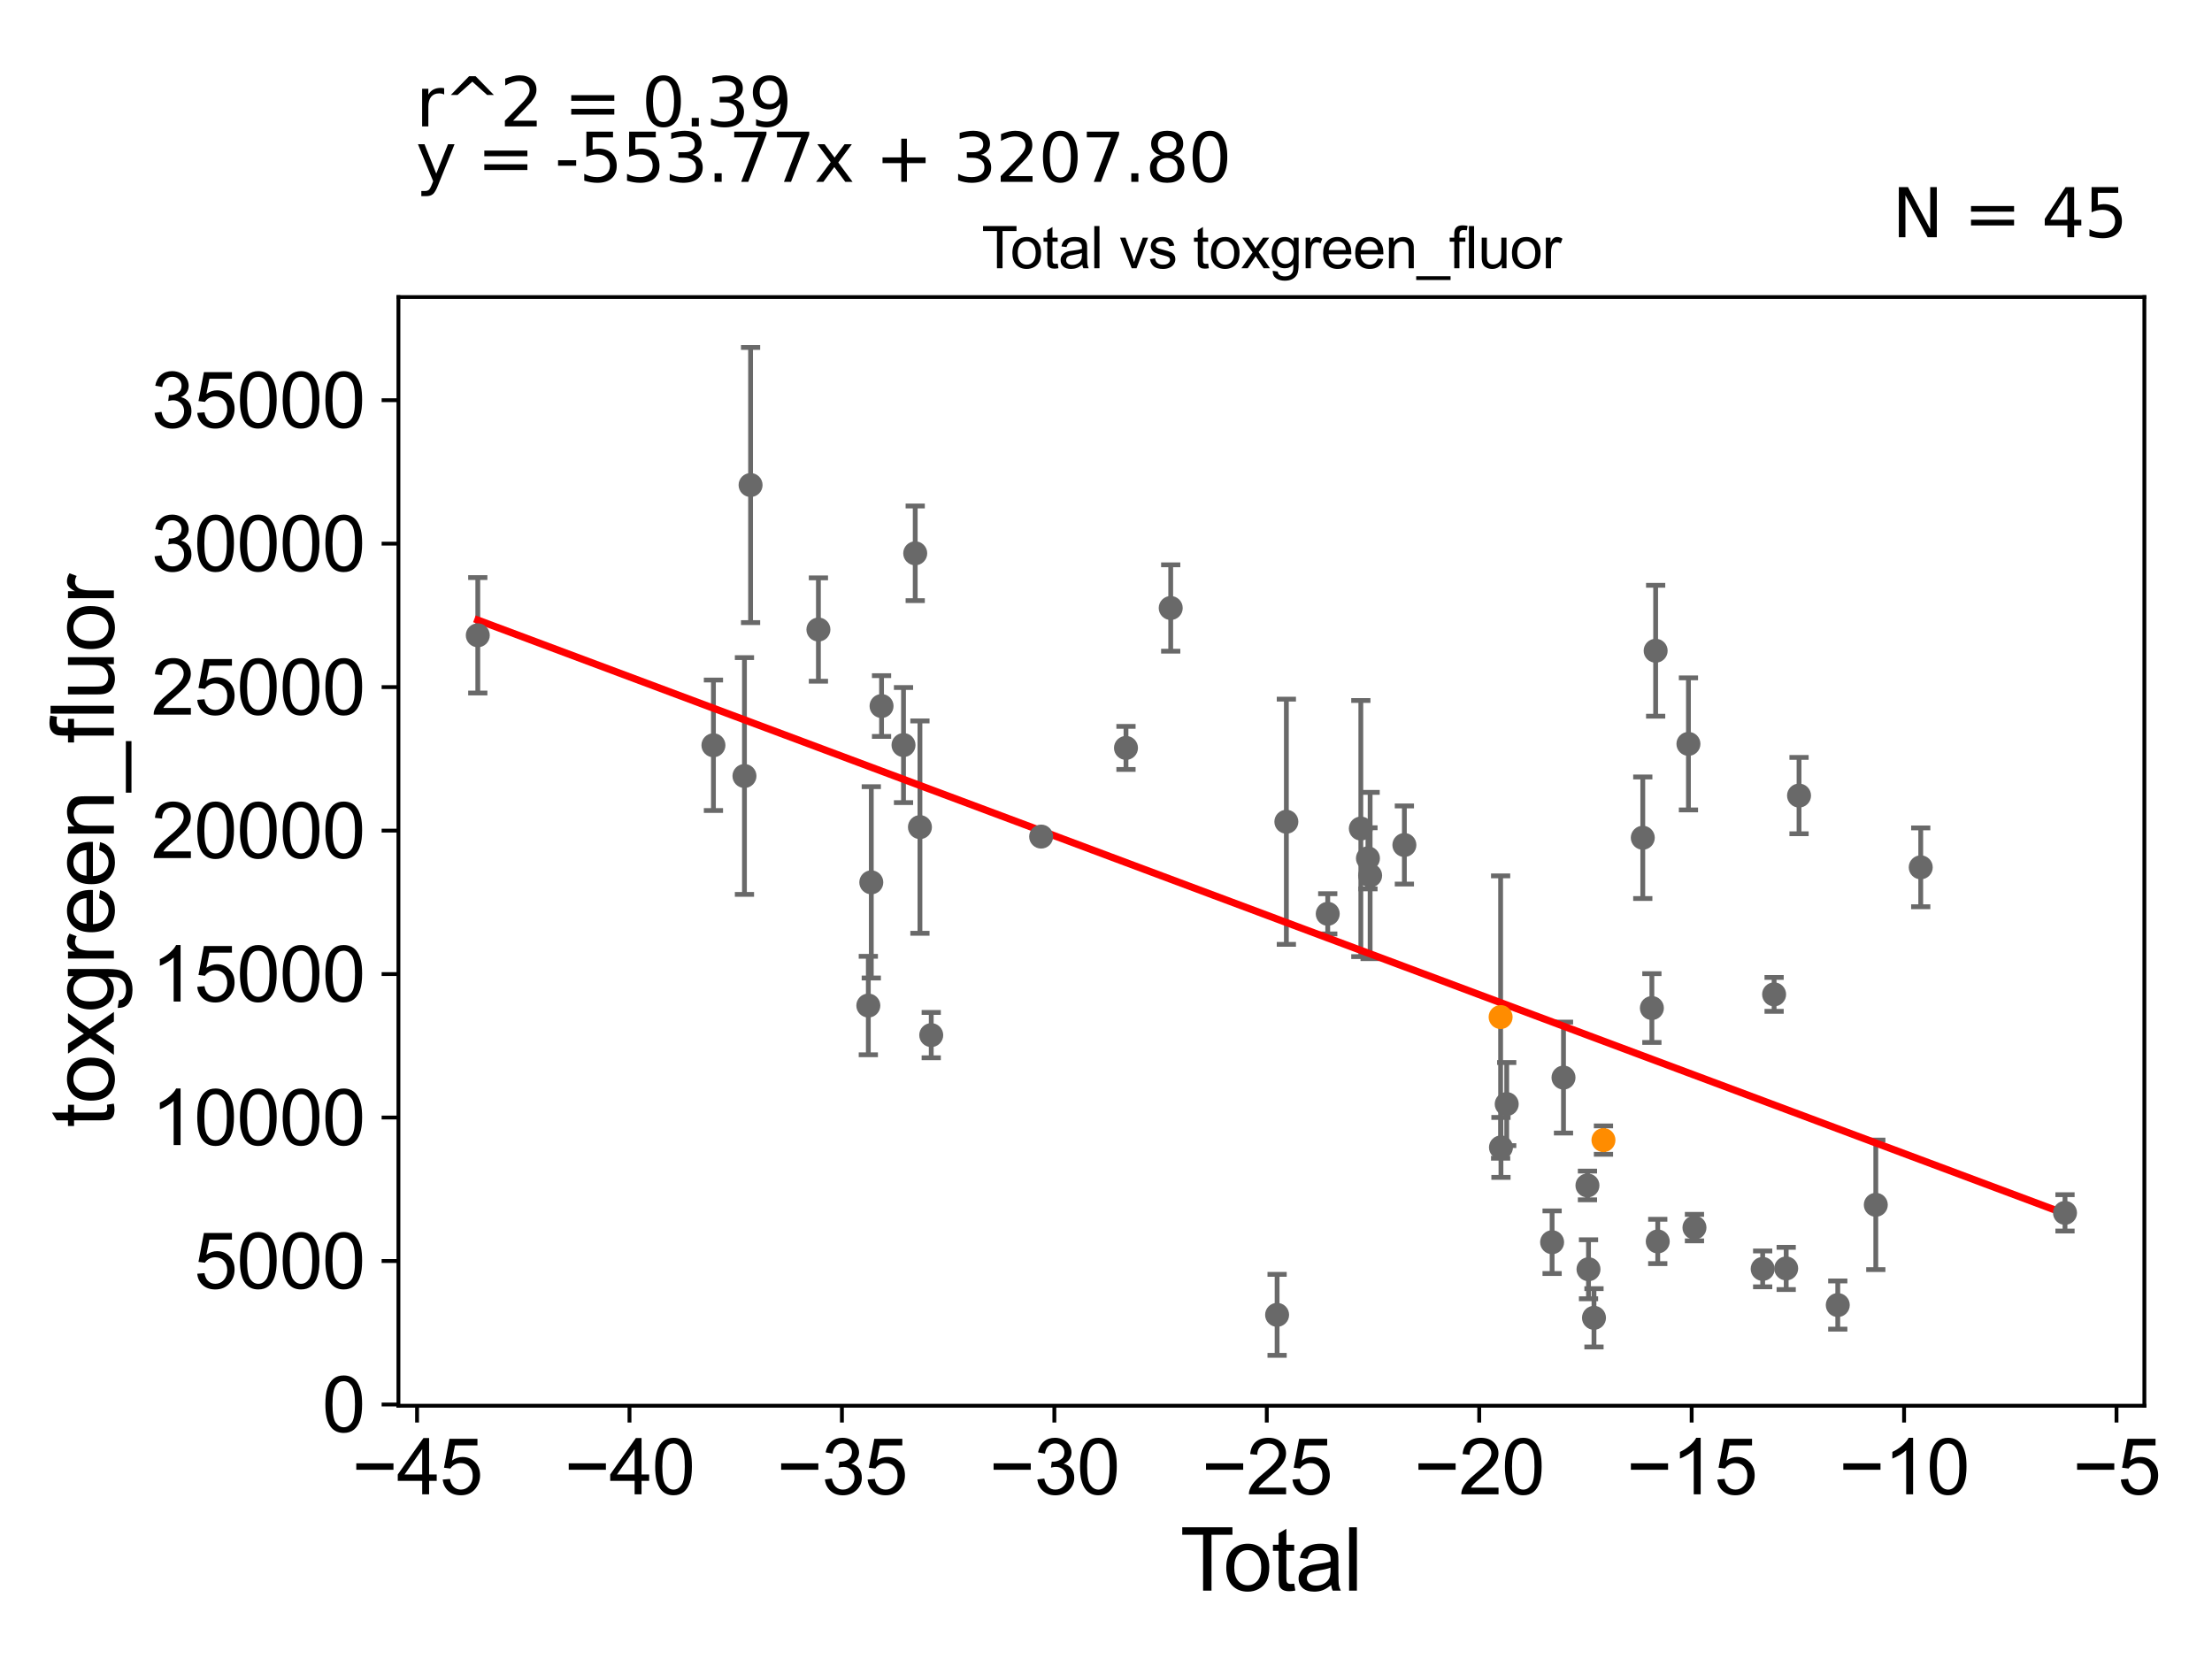 <?xml version="1.0" encoding="utf-8" standalone="no"?>
<!DOCTYPE svg PUBLIC "-//W3C//DTD SVG 1.1//EN"
  "http://www.w3.org/Graphics/SVG/1.1/DTD/svg11.dtd">
<svg xmlns:xlink="http://www.w3.org/1999/xlink" width="460.8pt" height="345.6pt" viewBox="0 0 460.8 345.6" xmlns="http://www.w3.org/2000/svg" version="1.1">
 <defs>
  <style type="text/css">*{stroke-linejoin: round; stroke-linecap: butt}</style>
 </defs>
 <g id="figure_1">
  <g id="patch_1">
   <path d="M 0 345.6 
L 460.8 345.6 
L 460.8 0 
L 0 0 
z
" style="fill: #ffffff"/>
  </g>
  <g id="axes_1">
   <g id="patch_2">
    <path d="M 83 292.84 
L 446.711 292.84 
L 446.711 61.886 
L 83 61.886 
z
" style="fill: #ffffff"/>
   </g>
   <g id="PathCollection_1">
    <defs>
     <path id="mec6eb9f06f" d="M 0 1.118 
C 0.297 1.118 0.581 1 0.791 0.791 
C 1 0.581 1.118 0.297 1.118 0 
C 1.118 -0.297 1 -0.581 0.791 -0.791 
C 0.581 -1 0.297 -1.118 0 -1.118 
C -0.297 -1.118 -0.581 -1 -0.791 -0.791 
C -1 -0.581 -1.118 -0.297 -1.118 0 
C -1.118 0.297 -1 0.581 -0.791 0.791 
C -0.581 1 -0.297 1.118 0 1.118 
z
" style="stroke: #696969"/>
    </defs>
    <g clip-path="url(#peffc331733)">
     <use xlink:href="#mec6eb9f06f" x="99.532" y="132.343" style="fill: #696969; stroke: #696969"/>
     <use xlink:href="#mec6eb9f06f" x="313.875" y="229.998" style="fill: #696969; stroke: #696969"/>
     <use xlink:href="#mec6eb9f06f" x="323.332" y="258.775" style="fill: #696969; stroke: #696969"/>
     <use xlink:href="#mec6eb9f06f" x="325.705" y="224.477" style="fill: #696969; stroke: #696969"/>
     <use xlink:href="#mec6eb9f06f" x="330.695" y="246.951" style="fill: #696969; stroke: #696969"/>
     <use xlink:href="#mec6eb9f06f" x="330.915" y="264.409" style="fill: #696969; stroke: #696969"/>
     <use xlink:href="#mec6eb9f06f" x="332.056" y="274.524" style="fill: #696969; stroke: #696969"/>
     <use xlink:href="#mec6eb9f06f" x="342.222" y="174.518" style="fill: #696969; stroke: #696969"/>
     <use xlink:href="#mec6eb9f06f" x="344.116" y="209.996" style="fill: #696969; stroke: #696969"/>
     <use xlink:href="#mec6eb9f06f" x="312.678" y="239.025" style="fill: #696969; stroke: #696969"/>
     <use xlink:href="#mec6eb9f06f" x="344.902" y="135.563" style="fill: #696969; stroke: #696969"/>
     <use xlink:href="#mec6eb9f06f" x="351.733" y="154.966" style="fill: #696969; stroke: #696969"/>
     <use xlink:href="#mec6eb9f06f" x="352.988" y="255.734" style="fill: #696969; stroke: #696969"/>
     <use xlink:href="#mec6eb9f06f" x="367.197" y="264.337" style="fill: #696969; stroke: #696969"/>
     <use xlink:href="#mec6eb9f06f" x="369.58" y="207.147" style="fill: #696969; stroke: #696969"/>
     <use xlink:href="#mec6eb9f06f" x="372.097" y="264.238" style="fill: #696969; stroke: #696969"/>
     <use xlink:href="#mec6eb9f06f" x="374.772" y="165.734" style="fill: #696969; stroke: #696969"/>
     <use xlink:href="#mec6eb9f06f" x="382.842" y="271.866" style="fill: #696969; stroke: #696969"/>
     <use xlink:href="#mec6eb9f06f" x="390.763" y="250.986" style="fill: #696969; stroke: #696969"/>
     <use xlink:href="#mec6eb9f06f" x="345.34" y="258.617" style="fill: #696969; stroke: #696969"/>
     <use xlink:href="#mec6eb9f06f" x="400.124" y="180.679" style="fill: #696969; stroke: #696969"/>
     <use xlink:href="#mec6eb9f06f" x="430.179" y="252.661" style="fill: #696969; stroke: #696969"/>
     <use xlink:href="#mec6eb9f06f" x="285.422" y="182.383" style="fill: #696969; stroke: #696969"/>
     <use xlink:href="#mec6eb9f06f" x="148.621" y="155.253" style="fill: #696969; stroke: #696969"/>
     <use xlink:href="#mec6eb9f06f" x="155.084" y="161.654" style="fill: #696969; stroke: #696969"/>
     <use xlink:href="#mec6eb9f06f" x="156.359" y="101.041" style="fill: #696969; stroke: #696969"/>
     <use xlink:href="#mec6eb9f06f" x="170.491" y="131.146" style="fill: #696969; stroke: #696969"/>
     <use xlink:href="#mec6eb9f06f" x="180.888" y="209.474" style="fill: #696969; stroke: #696969"/>
     <use xlink:href="#mec6eb9f06f" x="181.506" y="183.808" style="fill: #696969; stroke: #696969"/>
     <use xlink:href="#mec6eb9f06f" x="183.643" y="147.079" style="fill: #696969; stroke: #696969"/>
     <use xlink:href="#mec6eb9f06f" x="188.217" y="155.209" style="fill: #696969; stroke: #696969"/>
     <use xlink:href="#mec6eb9f06f" x="190.657" y="115.264" style="fill: #696969; stroke: #696969"/>
     <use xlink:href="#mec6eb9f06f" x="292.558" y="176.029" style="fill: #696969; stroke: #696969"/>
     <use xlink:href="#mec6eb9f06f" x="191.64" y="172.304" style="fill: #696969; stroke: #696969"/>
     <use xlink:href="#mec6eb9f06f" x="216.891" y="174.276" style="fill: #696969; stroke: #696969"/>
     <use xlink:href="#mec6eb9f06f" x="234.563" y="155.807" style="fill: #696969; stroke: #696969"/>
     <use xlink:href="#mec6eb9f06f" x="243.882" y="126.658" style="fill: #696969; stroke: #696969"/>
     <use xlink:href="#mec6eb9f06f" x="266.044" y="273.907" style="fill: #696969; stroke: #696969"/>
     <use xlink:href="#mec6eb9f06f" x="267.974" y="171.185" style="fill: #696969; stroke: #696969"/>
     <use xlink:href="#mec6eb9f06f" x="276.592" y="190.364" style="fill: #696969; stroke: #696969"/>
     <use xlink:href="#mec6eb9f06f" x="283.486" y="172.601" style="fill: #696969; stroke: #696969"/>
     <use xlink:href="#mec6eb9f06f" x="284.968" y="178.807" style="fill: #696969; stroke: #696969"/>
     <use xlink:href="#mec6eb9f06f" x="193.993" y="215.633" style="fill: #696969; stroke: #696969"/>
    </g>
   </g>
   <g id="PathCollection_2">
    <defs>
     <path id="md32bf4c41a" d="M 0 1.118 
C 0.297 1.118 0.581 1 0.791 0.791 
C 1 0.581 1.118 0.297 1.118 0 
C 1.118 -0.297 1 -0.581 0.791 -0.791 
C 0.581 -1 0.297 -1.118 0 -1.118 
C -0.297 -1.118 -0.581 -1 -0.791 -0.791 
C -1 -0.581 -1.118 -0.297 -1.118 0 
C -1.118 0.297 -1 0.581 -0.791 0.791 
C -0.581 1 -0.297 1.118 0 1.118 
z
" style="stroke: #ff8c00"/>
    </defs>
    <g clip-path="url(#peffc331733)">
     <use xlink:href="#md32bf4c41a" x="334.03" y="237.503" style="fill: #ff8c00; stroke: #ff8c00"/>
     <use xlink:href="#md32bf4c41a" x="312.607" y="211.87" style="fill: #ff8c00; stroke: #ff8c00"/>
    </g>
   </g>
   <g id="matplotlib.axis_1">
    <g id="xtick_1">
     <g id="line2d_1">
      <defs>
       <path id="m850739095f" d="M 0 0 
L 0 3.5 
" style="stroke: #000000; stroke-width: 0.8"/>
      </defs>
      <g>
       <use xlink:href="#m850739095f" x="86.881" y="292.84" style="stroke: #000000; stroke-width: 0.8"/>
      </g>
     </g>
     <g id="text_1">
      <!-- −45 -->
      <g transform="translate(73.311 311.293)scale(0.16 -0.16)">
       <defs>
        <path id="ArialMT-2212" d="M 3381 1997 
L 356 1997 
L 356 2522 
L 3381 2522 
L 3381 1997 
z
" transform="scale(0.016)"/>
        <path id="ArialMT-34" d="M 2069 0 
L 2069 1097 
L 81 1097 
L 81 1613 
L 2172 4581 
L 2631 4581 
L 2631 1613 
L 3250 1613 
L 3250 1097 
L 2631 1097 
L 2631 0 
L 2069 0 
z
M 2069 1613 
L 2069 3678 
L 634 1613 
L 2069 1613 
z
" transform="scale(0.016)"/>
        <path id="ArialMT-35" d="M 266 1200 
L 856 1250 
Q 922 819 1161 601 
Q 1400 384 1738 384 
Q 2144 384 2425 690 
Q 2706 997 2706 1503 
Q 2706 1984 2436 2262 
Q 2166 2541 1728 2541 
Q 1456 2541 1237 2417 
Q 1019 2294 894 2097 
L 366 2166 
L 809 4519 
L 3088 4519 
L 3088 3981 
L 1259 3981 
L 1013 2750 
Q 1425 3038 1878 3038 
Q 2478 3038 2890 2622 
Q 3303 2206 3303 1553 
Q 3303 931 2941 478 
Q 2500 -78 1738 -78 
Q 1113 -78 717 272 
Q 322 622 266 1200 
z
" transform="scale(0.016)"/>
       </defs>
       <use xlink:href="#ArialMT-2212"/>
       <use xlink:href="#ArialMT-34" x="58.398"/>
       <use xlink:href="#ArialMT-35" x="114.014"/>
      </g>
     </g>
    </g>
    <g id="xtick_2">
     <g id="line2d_2">
      <g>
       <use xlink:href="#m850739095f" x="131.135" y="292.84" style="stroke: #000000; stroke-width: 0.8"/>
      </g>
     </g>
     <g id="text_2">
      <!-- −40 -->
      <g transform="translate(117.565 311.293)scale(0.16 -0.16)">
       <defs>
        <path id="ArialMT-30" d="M 266 2259 
Q 266 3072 433 3567 
Q 600 4063 929 4331 
Q 1259 4600 1759 4600 
Q 2128 4600 2406 4451 
Q 2684 4303 2865 4023 
Q 3047 3744 3150 3342 
Q 3253 2941 3253 2259 
Q 3253 1453 3087 958 
Q 2922 463 2592 192 
Q 2263 -78 1759 -78 
Q 1097 -78 719 397 
Q 266 969 266 2259 
z
M 844 2259 
Q 844 1131 1108 757 
Q 1372 384 1759 384 
Q 2147 384 2411 759 
Q 2675 1134 2675 2259 
Q 2675 3391 2411 3762 
Q 2147 4134 1753 4134 
Q 1366 4134 1134 3806 
Q 844 3388 844 2259 
z
" transform="scale(0.016)"/>
       </defs>
       <use xlink:href="#ArialMT-2212"/>
       <use xlink:href="#ArialMT-34" x="58.398"/>
       <use xlink:href="#ArialMT-30" x="114.014"/>
      </g>
     </g>
    </g>
    <g id="xtick_3">
     <g id="line2d_3">
      <g>
       <use xlink:href="#m850739095f" x="175.388" y="292.84" style="stroke: #000000; stroke-width: 0.8"/>
      </g>
     </g>
     <g id="text_3">
      <!-- −35 -->
      <g transform="translate(161.818 311.293)scale(0.16 -0.16)">
       <defs>
        <path id="ArialMT-33" d="M 269 1209 
L 831 1284 
Q 928 806 1161 595 
Q 1394 384 1728 384 
Q 2125 384 2398 659 
Q 2672 934 2672 1341 
Q 2672 1728 2419 1979 
Q 2166 2231 1775 2231 
Q 1616 2231 1378 2169 
L 1441 2663 
Q 1497 2656 1531 2656 
Q 1891 2656 2178 2843 
Q 2466 3031 2466 3422 
Q 2466 3731 2256 3934 
Q 2047 4138 1716 4138 
Q 1388 4138 1169 3931 
Q 950 3725 888 3313 
L 325 3413 
Q 428 3978 793 4289 
Q 1159 4600 1703 4600 
Q 2078 4600 2393 4439 
Q 2709 4278 2876 4000 
Q 3044 3722 3044 3409 
Q 3044 3113 2884 2869 
Q 2725 2625 2413 2481 
Q 2819 2388 3044 2092 
Q 3269 1797 3269 1353 
Q 3269 753 2831 336 
Q 2394 -81 1725 -81 
Q 1122 -81 723 278 
Q 325 638 269 1209 
z
" transform="scale(0.016)"/>
       </defs>
       <use xlink:href="#ArialMT-2212"/>
       <use xlink:href="#ArialMT-33" x="58.398"/>
       <use xlink:href="#ArialMT-35" x="114.014"/>
      </g>
     </g>
    </g>
    <g id="xtick_4">
     <g id="line2d_4">
      <g>
       <use xlink:href="#m850739095f" x="219.641" y="292.84" style="stroke: #000000; stroke-width: 0.8"/>
      </g>
     </g>
     <g id="text_4">
      <!-- −30 -->
      <g transform="translate(206.071 311.293)scale(0.16 -0.16)">
       <use xlink:href="#ArialMT-2212"/>
       <use xlink:href="#ArialMT-33" x="58.398"/>
       <use xlink:href="#ArialMT-30" x="114.014"/>
      </g>
     </g>
    </g>
    <g id="xtick_5">
     <g id="line2d_5">
      <g>
       <use xlink:href="#m850739095f" x="263.895" y="292.84" style="stroke: #000000; stroke-width: 0.8"/>
      </g>
     </g>
     <g id="text_5">
      <!-- −25 -->
      <g transform="translate(250.325 311.293)scale(0.16 -0.16)">
       <defs>
        <path id="ArialMT-32" d="M 3222 541 
L 3222 0 
L 194 0 
Q 188 203 259 391 
Q 375 700 629 1000 
Q 884 1300 1366 1694 
Q 2113 2306 2375 2664 
Q 2638 3022 2638 3341 
Q 2638 3675 2398 3904 
Q 2159 4134 1775 4134 
Q 1369 4134 1125 3890 
Q 881 3647 878 3216 
L 300 3275 
Q 359 3922 746 4261 
Q 1134 4600 1788 4600 
Q 2447 4600 2831 4234 
Q 3216 3869 3216 3328 
Q 3216 3053 3103 2787 
Q 2991 2522 2730 2228 
Q 2469 1934 1863 1422 
Q 1356 997 1212 845 
Q 1069 694 975 541 
L 3222 541 
z
" transform="scale(0.016)"/>
       </defs>
       <use xlink:href="#ArialMT-2212"/>
       <use xlink:href="#ArialMT-32" x="58.398"/>
       <use xlink:href="#ArialMT-35" x="114.014"/>
      </g>
     </g>
    </g>
    <g id="xtick_6">
     <g id="line2d_6">
      <g>
       <use xlink:href="#m850739095f" x="308.148" y="292.84" style="stroke: #000000; stroke-width: 0.8"/>
      </g>
     </g>
     <g id="text_6">
      <!-- −20 -->
      <g transform="translate(294.578 311.293)scale(0.16 -0.16)">
       <use xlink:href="#ArialMT-2212"/>
       <use xlink:href="#ArialMT-32" x="58.398"/>
       <use xlink:href="#ArialMT-30" x="114.014"/>
      </g>
     </g>
    </g>
    <g id="xtick_7">
     <g id="line2d_7">
      <g>
       <use xlink:href="#m850739095f" x="352.402" y="292.84" style="stroke: #000000; stroke-width: 0.8"/>
      </g>
     </g>
     <g id="text_7">
      <!-- −15 -->
      <g transform="translate(338.832 311.293)scale(0.16 -0.16)">
       <defs>
        <path id="ArialMT-31" d="M 2384 0 
L 1822 0 
L 1822 3584 
Q 1619 3391 1289 3197 
Q 959 3003 697 2906 
L 697 3450 
Q 1169 3672 1522 3987 
Q 1875 4303 2022 4600 
L 2384 4600 
L 2384 0 
z
" transform="scale(0.016)"/>
       </defs>
       <use xlink:href="#ArialMT-2212"/>
       <use xlink:href="#ArialMT-31" x="58.398"/>
       <use xlink:href="#ArialMT-35" x="114.014"/>
      </g>
     </g>
    </g>
    <g id="xtick_8">
     <g id="line2d_8">
      <g>
       <use xlink:href="#m850739095f" x="396.655" y="292.84" style="stroke: #000000; stroke-width: 0.8"/>
      </g>
     </g>
     <g id="text_8">
      <!-- −10 -->
      <g transform="translate(383.085 311.293)scale(0.16 -0.16)">
       <use xlink:href="#ArialMT-2212"/>
       <use xlink:href="#ArialMT-31" x="58.398"/>
       <use xlink:href="#ArialMT-30" x="114.014"/>
      </g>
     </g>
    </g>
    <g id="xtick_9">
     <g id="line2d_9">
      <g>
       <use xlink:href="#m850739095f" x="440.908" y="292.84" style="stroke: #000000; stroke-width: 0.8"/>
      </g>
     </g>
     <g id="text_9">
      <!-- −5 -->
      <g transform="translate(431.787 311.293)scale(0.16 -0.16)">
       <use xlink:href="#ArialMT-2212"/>
       <use xlink:href="#ArialMT-35" x="58.398"/>
      </g>
     </g>
    </g>
    <g id="text_10">
     <!-- Total -->
     <g transform="translate(245.85 331.357)scale(0.18 -0.18)">
      <defs>
       <path id="ArialMT-54" d="M 1659 0 
L 1659 4041 
L 150 4041 
L 150 4581 
L 3781 4581 
L 3781 4041 
L 2266 4041 
L 2266 0 
L 1659 0 
z
" transform="scale(0.016)"/>
       <path id="ArialMT-6f" d="M 213 1659 
Q 213 2581 725 3025 
Q 1153 3394 1769 3394 
Q 2453 3394 2887 2945 
Q 3322 2497 3322 1706 
Q 3322 1066 3130 698 
Q 2938 331 2570 128 
Q 2203 -75 1769 -75 
Q 1072 -75 642 372 
Q 213 819 213 1659 
z
M 791 1659 
Q 791 1022 1069 705 
Q 1347 388 1769 388 
Q 2188 388 2466 706 
Q 2744 1025 2744 1678 
Q 2744 2294 2464 2611 
Q 2184 2928 1769 2928 
Q 1347 2928 1069 2612 
Q 791 2297 791 1659 
z
" transform="scale(0.016)"/>
       <path id="ArialMT-74" d="M 1650 503 
L 1731 6 
Q 1494 -44 1306 -44 
Q 1000 -44 831 53 
Q 663 150 594 308 
Q 525 466 525 972 
L 525 2881 
L 113 2881 
L 113 3319 
L 525 3319 
L 525 4141 
L 1084 4478 
L 1084 3319 
L 1650 3319 
L 1650 2881 
L 1084 2881 
L 1084 941 
Q 1084 700 1114 631 
Q 1144 563 1211 522 
Q 1278 481 1403 481 
Q 1497 481 1650 503 
z
" transform="scale(0.016)"/>
       <path id="ArialMT-61" d="M 2588 409 
Q 2275 144 1986 34 
Q 1697 -75 1366 -75 
Q 819 -75 525 192 
Q 231 459 231 875 
Q 231 1119 342 1320 
Q 453 1522 633 1644 
Q 813 1766 1038 1828 
Q 1203 1872 1538 1913 
Q 2219 1994 2541 2106 
Q 2544 2222 2544 2253 
Q 2544 2597 2384 2738 
Q 2169 2928 1744 2928 
Q 1347 2928 1158 2789 
Q 969 2650 878 2297 
L 328 2372 
Q 403 2725 575 2942 
Q 747 3159 1072 3276 
Q 1397 3394 1825 3394 
Q 2250 3394 2515 3294 
Q 2781 3194 2906 3042 
Q 3031 2891 3081 2659 
Q 3109 2516 3109 2141 
L 3109 1391 
Q 3109 606 3145 398 
Q 3181 191 3288 0 
L 2700 0 
Q 2613 175 2588 409 
z
M 2541 1666 
Q 2234 1541 1622 1453 
Q 1275 1403 1131 1340 
Q 988 1278 909 1158 
Q 831 1038 831 891 
Q 831 666 1001 516 
Q 1172 366 1500 366 
Q 1825 366 2078 508 
Q 2331 650 2450 897 
Q 2541 1088 2541 1459 
L 2541 1666 
z
" transform="scale(0.016)"/>
       <path id="ArialMT-6c" d="M 409 0 
L 409 4581 
L 972 4581 
L 972 0 
L 409 0 
z
" transform="scale(0.016)"/>
      </defs>
      <use xlink:href="#ArialMT-54"/>
      <use xlink:href="#ArialMT-6f" x="49.959"/>
      <use xlink:href="#ArialMT-74" x="105.574"/>
      <use xlink:href="#ArialMT-61" x="133.357"/>
      <use xlink:href="#ArialMT-6c" x="188.973"/>
     </g>
    </g>
   </g>
   <g id="matplotlib.axis_2">
    <g id="ytick_1">
     <g id="line2d_10">
      <defs>
       <path id="me45491daf5" d="M 0 0 
L -3.5 0 
" style="stroke: #000000; stroke-width: 0.8"/>
      </defs>
      <g>
       <use xlink:href="#me45491daf5" x="83" y="292.581" style="stroke: #000000; stroke-width: 0.8"/>
      </g>
     </g>
     <g id="text_11">
      <!-- 0 -->
      <g transform="translate(67.103 298.307)scale(0.16 -0.16)">
       <use xlink:href="#ArialMT-30"/>
      </g>
     </g>
    </g>
    <g id="ytick_2">
     <g id="line2d_11">
      <g>
       <use xlink:href="#me45491daf5" x="83" y="262.693" style="stroke: #000000; stroke-width: 0.8"/>
      </g>
     </g>
     <g id="text_12">
      <!-- 5000 -->
      <g transform="translate(40.41 268.419)scale(0.16 -0.16)">
       <use xlink:href="#ArialMT-35"/>
       <use xlink:href="#ArialMT-30" x="55.615"/>
       <use xlink:href="#ArialMT-30" x="111.23"/>
       <use xlink:href="#ArialMT-30" x="166.846"/>
      </g>
     </g>
    </g>
    <g id="ytick_3">
     <g id="line2d_12">
      <g>
       <use xlink:href="#me45491daf5" x="83" y="232.805" style="stroke: #000000; stroke-width: 0.8"/>
      </g>
     </g>
     <g id="text_13">
      <!-- 10000 -->
      <g transform="translate(31.512 238.531)scale(0.16 -0.16)">
       <use xlink:href="#ArialMT-31"/>
       <use xlink:href="#ArialMT-30" x="55.615"/>
       <use xlink:href="#ArialMT-30" x="111.23"/>
       <use xlink:href="#ArialMT-30" x="166.846"/>
       <use xlink:href="#ArialMT-30" x="222.461"/>
      </g>
     </g>
    </g>
    <g id="ytick_4">
     <g id="line2d_13">
      <g>
       <use xlink:href="#me45491daf5" x="83" y="202.917" style="stroke: #000000; stroke-width: 0.8"/>
      </g>
     </g>
     <g id="text_14">
      <!-- 15000 -->
      <g transform="translate(31.512 208.643)scale(0.16 -0.16)">
       <use xlink:href="#ArialMT-31"/>
       <use xlink:href="#ArialMT-35" x="55.615"/>
       <use xlink:href="#ArialMT-30" x="111.23"/>
       <use xlink:href="#ArialMT-30" x="166.846"/>
       <use xlink:href="#ArialMT-30" x="222.461"/>
      </g>
     </g>
    </g>
    <g id="ytick_5">
     <g id="line2d_14">
      <g>
       <use xlink:href="#me45491daf5" x="83" y="173.029" style="stroke: #000000; stroke-width: 0.8"/>
      </g>
     </g>
     <g id="text_15">
      <!-- 20000 -->
      <g transform="translate(31.512 178.755)scale(0.16 -0.16)">
       <use xlink:href="#ArialMT-32"/>
       <use xlink:href="#ArialMT-30" x="55.615"/>
       <use xlink:href="#ArialMT-30" x="111.23"/>
       <use xlink:href="#ArialMT-30" x="166.846"/>
       <use xlink:href="#ArialMT-30" x="222.461"/>
      </g>
     </g>
    </g>
    <g id="ytick_6">
     <g id="line2d_15">
      <g>
       <use xlink:href="#me45491daf5" x="83" y="143.141" style="stroke: #000000; stroke-width: 0.8"/>
      </g>
     </g>
     <g id="text_16">
      <!-- 25000 -->
      <g transform="translate(31.512 148.867)scale(0.16 -0.16)">
       <use xlink:href="#ArialMT-32"/>
       <use xlink:href="#ArialMT-35" x="55.615"/>
       <use xlink:href="#ArialMT-30" x="111.23"/>
       <use xlink:href="#ArialMT-30" x="166.846"/>
       <use xlink:href="#ArialMT-30" x="222.461"/>
      </g>
     </g>
    </g>
    <g id="ytick_7">
     <g id="line2d_16">
      <g>
       <use xlink:href="#me45491daf5" x="83" y="113.253" style="stroke: #000000; stroke-width: 0.8"/>
      </g>
     </g>
     <g id="text_17">
      <!-- 30000 -->
      <g transform="translate(31.512 118.979)scale(0.16 -0.16)">
       <use xlink:href="#ArialMT-33"/>
       <use xlink:href="#ArialMT-30" x="55.615"/>
       <use xlink:href="#ArialMT-30" x="111.23"/>
       <use xlink:href="#ArialMT-30" x="166.846"/>
       <use xlink:href="#ArialMT-30" x="222.461"/>
      </g>
     </g>
    </g>
    <g id="ytick_8">
     <g id="line2d_17">
      <g>
       <use xlink:href="#me45491daf5" x="83" y="83.365" style="stroke: #000000; stroke-width: 0.8"/>
      </g>
     </g>
     <g id="text_18">
      <!-- 35000 -->
      <g transform="translate(31.512 89.091)scale(0.16 -0.16)">
       <use xlink:href="#ArialMT-33"/>
       <use xlink:href="#ArialMT-35" x="55.615"/>
       <use xlink:href="#ArialMT-30" x="111.23"/>
       <use xlink:href="#ArialMT-30" x="166.846"/>
       <use xlink:href="#ArialMT-30" x="222.461"/>
      </g>
     </g>
    </g>
    <g id="text_19">
     <!-- toxgreen_fluor -->
     <g transform="translate(23.724 234.895)rotate(-90)scale(0.18 -0.18)">
      <defs>
       <path id="ArialMT-78" d="M 47 0 
L 1259 1725 
L 138 3319 
L 841 3319 
L 1350 2541 
Q 1494 2319 1581 2169 
Q 1719 2375 1834 2534 
L 2394 3319 
L 3066 3319 
L 1919 1756 
L 3153 0 
L 2463 0 
L 1781 1031 
L 1600 1309 
L 728 0 
L 47 0 
z
" transform="scale(0.016)"/>
       <path id="ArialMT-67" d="M 319 -275 
L 866 -356 
Q 900 -609 1056 -725 
Q 1266 -881 1628 -881 
Q 2019 -881 2231 -725 
Q 2444 -569 2519 -288 
Q 2563 -116 2559 434 
Q 2191 0 1641 0 
Q 956 0 581 494 
Q 206 988 206 1678 
Q 206 2153 378 2554 
Q 550 2956 876 3175 
Q 1203 3394 1644 3394 
Q 2231 3394 2613 2919 
L 2613 3319 
L 3131 3319 
L 3131 450 
Q 3131 -325 2973 -648 
Q 2816 -972 2473 -1159 
Q 2131 -1347 1631 -1347 
Q 1038 -1347 672 -1080 
Q 306 -813 319 -275 
z
M 784 1719 
Q 784 1066 1043 766 
Q 1303 466 1694 466 
Q 2081 466 2343 764 
Q 2606 1063 2606 1700 
Q 2606 2309 2336 2618 
Q 2066 2928 1684 2928 
Q 1309 2928 1046 2623 
Q 784 2319 784 1719 
z
" transform="scale(0.016)"/>
       <path id="ArialMT-72" d="M 416 0 
L 416 3319 
L 922 3319 
L 922 2816 
Q 1116 3169 1280 3281 
Q 1444 3394 1641 3394 
Q 1925 3394 2219 3213 
L 2025 2691 
Q 1819 2813 1613 2813 
Q 1428 2813 1281 2702 
Q 1134 2591 1072 2394 
Q 978 2094 978 1738 
L 978 0 
L 416 0 
z
" transform="scale(0.016)"/>
       <path id="ArialMT-65" d="M 2694 1069 
L 3275 997 
Q 3138 488 2766 206 
Q 2394 -75 1816 -75 
Q 1088 -75 661 373 
Q 234 822 234 1631 
Q 234 2469 665 2931 
Q 1097 3394 1784 3394 
Q 2450 3394 2872 2941 
Q 3294 2488 3294 1666 
Q 3294 1616 3291 1516 
L 816 1516 
Q 847 969 1125 678 
Q 1403 388 1819 388 
Q 2128 388 2347 550 
Q 2566 713 2694 1069 
z
M 847 1978 
L 2700 1978 
Q 2663 2397 2488 2606 
Q 2219 2931 1791 2931 
Q 1403 2931 1139 2672 
Q 875 2413 847 1978 
z
" transform="scale(0.016)"/>
       <path id="ArialMT-6e" d="M 422 0 
L 422 3319 
L 928 3319 
L 928 2847 
Q 1294 3394 1984 3394 
Q 2284 3394 2536 3286 
Q 2788 3178 2913 3003 
Q 3038 2828 3088 2588 
Q 3119 2431 3119 2041 
L 3119 0 
L 2556 0 
L 2556 2019 
Q 2556 2363 2490 2533 
Q 2425 2703 2258 2804 
Q 2091 2906 1866 2906 
Q 1506 2906 1245 2678 
Q 984 2450 984 1813 
L 984 0 
L 422 0 
z
" transform="scale(0.016)"/>
       <path id="ArialMT-5f" d="M -97 -1272 
L -97 -866 
L 3631 -866 
L 3631 -1272 
L -97 -1272 
z
" transform="scale(0.016)"/>
       <path id="ArialMT-66" d="M 556 0 
L 556 2881 
L 59 2881 
L 59 3319 
L 556 3319 
L 556 3672 
Q 556 4006 616 4169 
Q 697 4388 901 4523 
Q 1106 4659 1475 4659 
Q 1713 4659 2000 4603 
L 1916 4113 
Q 1741 4144 1584 4144 
Q 1328 4144 1222 4034 
Q 1116 3925 1116 3625 
L 1116 3319 
L 1763 3319 
L 1763 2881 
L 1116 2881 
L 1116 0 
L 556 0 
z
" transform="scale(0.016)"/>
       <path id="ArialMT-75" d="M 2597 0 
L 2597 488 
Q 2209 -75 1544 -75 
Q 1250 -75 995 37 
Q 741 150 617 320 
Q 494 491 444 738 
Q 409 903 409 1263 
L 409 3319 
L 972 3319 
L 972 1478 
Q 972 1038 1006 884 
Q 1059 663 1231 536 
Q 1403 409 1656 409 
Q 1909 409 2131 539 
Q 2353 669 2445 892 
Q 2538 1116 2538 1541 
L 2538 3319 
L 3100 3319 
L 3100 0 
L 2597 0 
z
" transform="scale(0.016)"/>
      </defs>
      <use xlink:href="#ArialMT-74"/>
      <use xlink:href="#ArialMT-6f" x="27.783"/>
      <use xlink:href="#ArialMT-78" x="83.398"/>
      <use xlink:href="#ArialMT-67" x="133.398"/>
      <use xlink:href="#ArialMT-72" x="189.014"/>
      <use xlink:href="#ArialMT-65" x="222.314"/>
      <use xlink:href="#ArialMT-65" x="277.93"/>
      <use xlink:href="#ArialMT-6e" x="333.545"/>
      <use xlink:href="#ArialMT-5f" x="389.16"/>
      <use xlink:href="#ArialMT-66" x="444.775"/>
      <use xlink:href="#ArialMT-6c" x="472.559"/>
      <use xlink:href="#ArialMT-75" x="494.775"/>
      <use xlink:href="#ArialMT-6f" x="550.391"/>
      <use xlink:href="#ArialMT-72" x="606.006"/>
     </g>
    </g>
   </g>
   <g id="LineCollection_1">
    <path d="M 99.532 144.366 
L 99.532 120.32 
" clip-path="url(#peffc331733)" style="fill: none; stroke: #696969"/>
    <path d="M 313.875 238.652 
L 313.875 221.345 
" clip-path="url(#peffc331733)" style="fill: none; stroke: #696969"/>
    <path d="M 323.332 265.297 
L 323.332 252.253 
" clip-path="url(#peffc331733)" style="fill: none; stroke: #696969"/>
    <path d="M 325.705 236.036 
L 325.705 212.919 
" clip-path="url(#peffc331733)" style="fill: none; stroke: #696969"/>
    <path d="M 330.695 249.944 
L 330.695 243.957 
" clip-path="url(#peffc331733)" style="fill: none; stroke: #696969"/>
    <path d="M 330.915 270.559 
L 330.915 258.259 
" clip-path="url(#peffc331733)" style="fill: none; stroke: #696969"/>
    <path d="M 332.056 280.598 
L 332.056 268.45 
" clip-path="url(#peffc331733)" style="fill: none; stroke: #696969"/>
    <path d="M 342.222 187.179 
L 342.222 161.856 
" clip-path="url(#peffc331733)" style="fill: none; stroke: #696969"/>
    <path d="M 344.116 217.16 
L 344.116 202.833 
" clip-path="url(#peffc331733)" style="fill: none; stroke: #696969"/>
    <path d="M 312.678 245.267 
L 312.678 232.783 
" clip-path="url(#peffc331733)" style="fill: none; stroke: #696969"/>
    <path d="M 344.902 149.196 
L 344.902 121.929 
" clip-path="url(#peffc331733)" style="fill: none; stroke: #696969"/>
    <path d="M 351.733 168.724 
L 351.733 141.208 
" clip-path="url(#peffc331733)" style="fill: none; stroke: #696969"/>
    <path d="M 352.988 258.495 
L 352.988 252.973 
" clip-path="url(#peffc331733)" style="fill: none; stroke: #696969"/>
    <path d="M 367.197 268.072 
L 367.197 260.602 
" clip-path="url(#peffc331733)" style="fill: none; stroke: #696969"/>
    <path d="M 369.58 210.676 
L 369.58 203.618 
" clip-path="url(#peffc331733)" style="fill: none; stroke: #696969"/>
    <path d="M 372.097 268.635 
L 372.097 259.842 
" clip-path="url(#peffc331733)" style="fill: none; stroke: #696969"/>
    <path d="M 374.772 173.688 
L 374.772 157.78 
" clip-path="url(#peffc331733)" style="fill: none; stroke: #696969"/>
    <path d="M 382.842 276.886 
L 382.842 266.846 
" clip-path="url(#peffc331733)" style="fill: none; stroke: #696969"/>
    <path d="M 390.763 264.478 
L 390.763 237.493 
" clip-path="url(#peffc331733)" style="fill: none; stroke: #696969"/>
    <path d="M 345.34 263.234 
L 345.34 254.001 
" clip-path="url(#peffc331733)" style="fill: none; stroke: #696969"/>
    <path d="M 400.124 188.89 
L 400.124 172.468 
" clip-path="url(#peffc331733)" style="fill: none; stroke: #696969"/>
    <path d="M 430.179 256.443 
L 430.179 248.879 
" clip-path="url(#peffc331733)" style="fill: none; stroke: #696969"/>
    <path d="M 285.422 199.703 
L 285.422 165.063 
" clip-path="url(#peffc331733)" style="fill: none; stroke: #696969"/>
    <path d="M 148.621 168.842 
L 148.621 141.663 
" clip-path="url(#peffc331733)" style="fill: none; stroke: #696969"/>
    <path d="M 155.084 186.313 
L 155.084 136.994 
" clip-path="url(#peffc331733)" style="fill: none; stroke: #696969"/>
    <path d="M 156.359 129.699 
L 156.359 72.384 
" clip-path="url(#peffc331733)" style="fill: none; stroke: #696969"/>
    <path d="M 170.491 141.912 
L 170.491 120.381 
" clip-path="url(#peffc331733)" style="fill: none; stroke: #696969"/>
    <path d="M 180.888 219.726 
L 180.888 199.223 
" clip-path="url(#peffc331733)" style="fill: none; stroke: #696969"/>
    <path d="M 181.506 203.735 
L 181.506 163.881 
" clip-path="url(#peffc331733)" style="fill: none; stroke: #696969"/>
    <path d="M 183.643 153.407 
L 183.643 140.751 
" clip-path="url(#peffc331733)" style="fill: none; stroke: #696969"/>
    <path d="M 188.217 167.198 
L 188.217 143.219 
" clip-path="url(#peffc331733)" style="fill: none; stroke: #696969"/>
    <path d="M 190.657 125.12 
L 190.657 105.407 
" clip-path="url(#peffc331733)" style="fill: none; stroke: #696969"/>
    <path d="M 292.558 184.167 
L 292.558 167.89 
" clip-path="url(#peffc331733)" style="fill: none; stroke: #696969"/>
    <path d="M 191.64 194.422 
L 191.64 150.185 
" clip-path="url(#peffc331733)" style="fill: none; stroke: #696969"/>
    <path d="M 216.891 174.684 
L 216.891 173.867 
" clip-path="url(#peffc331733)" style="fill: none; stroke: #696969"/>
    <path d="M 234.563 160.293 
L 234.563 151.322 
" clip-path="url(#peffc331733)" style="fill: none; stroke: #696969"/>
    <path d="M 243.882 135.656 
L 243.882 117.66 
" clip-path="url(#peffc331733)" style="fill: none; stroke: #696969"/>
    <path d="M 266.044 282.342 
L 266.044 265.471 
" clip-path="url(#peffc331733)" style="fill: none; stroke: #696969"/>
    <path d="M 267.974 196.726 
L 267.974 145.644 
" clip-path="url(#peffc331733)" style="fill: none; stroke: #696969"/>
    <path d="M 276.592 194.551 
L 276.592 186.177 
" clip-path="url(#peffc331733)" style="fill: none; stroke: #696969"/>
    <path d="M 283.486 199.277 
L 283.486 145.925 
" clip-path="url(#peffc331733)" style="fill: none; stroke: #696969"/>
    <path d="M 284.968 185.177 
L 284.968 172.438 
" clip-path="url(#peffc331733)" style="fill: none; stroke: #696969"/>
    <path d="M 193.993 220.354 
L 193.993 210.912 
" clip-path="url(#peffc331733)" style="fill: none; stroke: #696969"/>
   </g>
   <g id="line2d_18">
    <defs>
     <path id="m1f9f6275c0" d="M 2 0 
L -2 -0 
" style="stroke: #696969"/>
    </defs>
    <g clip-path="url(#peffc331733)">
     <use xlink:href="#m1f9f6275c0" x="99.532" y="144.366" style="fill: #696969; stroke: #696969"/>
     <use xlink:href="#m1f9f6275c0" x="313.875" y="238.652" style="fill: #696969; stroke: #696969"/>
     <use xlink:href="#m1f9f6275c0" x="323.332" y="265.297" style="fill: #696969; stroke: #696969"/>
     <use xlink:href="#m1f9f6275c0" x="325.705" y="236.036" style="fill: #696969; stroke: #696969"/>
     <use xlink:href="#m1f9f6275c0" x="330.695" y="249.944" style="fill: #696969; stroke: #696969"/>
     <use xlink:href="#m1f9f6275c0" x="330.915" y="270.559" style="fill: #696969; stroke: #696969"/>
     <use xlink:href="#m1f9f6275c0" x="332.056" y="280.598" style="fill: #696969; stroke: #696969"/>
     <use xlink:href="#m1f9f6275c0" x="342.222" y="187.179" style="fill: #696969; stroke: #696969"/>
     <use xlink:href="#m1f9f6275c0" x="344.116" y="217.16" style="fill: #696969; stroke: #696969"/>
     <use xlink:href="#m1f9f6275c0" x="312.678" y="245.267" style="fill: #696969; stroke: #696969"/>
     <use xlink:href="#m1f9f6275c0" x="344.902" y="149.196" style="fill: #696969; stroke: #696969"/>
     <use xlink:href="#m1f9f6275c0" x="351.733" y="168.724" style="fill: #696969; stroke: #696969"/>
     <use xlink:href="#m1f9f6275c0" x="352.988" y="258.495" style="fill: #696969; stroke: #696969"/>
     <use xlink:href="#m1f9f6275c0" x="367.197" y="268.072" style="fill: #696969; stroke: #696969"/>
     <use xlink:href="#m1f9f6275c0" x="369.58" y="210.676" style="fill: #696969; stroke: #696969"/>
     <use xlink:href="#m1f9f6275c0" x="372.097" y="268.635" style="fill: #696969; stroke: #696969"/>
     <use xlink:href="#m1f9f6275c0" x="374.772" y="173.688" style="fill: #696969; stroke: #696969"/>
     <use xlink:href="#m1f9f6275c0" x="382.842" y="276.886" style="fill: #696969; stroke: #696969"/>
     <use xlink:href="#m1f9f6275c0" x="390.763" y="264.478" style="fill: #696969; stroke: #696969"/>
     <use xlink:href="#m1f9f6275c0" x="345.34" y="263.234" style="fill: #696969; stroke: #696969"/>
     <use xlink:href="#m1f9f6275c0" x="400.124" y="188.89" style="fill: #696969; stroke: #696969"/>
     <use xlink:href="#m1f9f6275c0" x="430.179" y="256.443" style="fill: #696969; stroke: #696969"/>
     <use xlink:href="#m1f9f6275c0" x="285.422" y="199.703" style="fill: #696969; stroke: #696969"/>
     <use xlink:href="#m1f9f6275c0" x="148.621" y="168.842" style="fill: #696969; stroke: #696969"/>
     <use xlink:href="#m1f9f6275c0" x="155.084" y="186.313" style="fill: #696969; stroke: #696969"/>
     <use xlink:href="#m1f9f6275c0" x="156.359" y="129.699" style="fill: #696969; stroke: #696969"/>
     <use xlink:href="#m1f9f6275c0" x="170.491" y="141.912" style="fill: #696969; stroke: #696969"/>
     <use xlink:href="#m1f9f6275c0" x="180.888" y="219.726" style="fill: #696969; stroke: #696969"/>
     <use xlink:href="#m1f9f6275c0" x="181.506" y="203.735" style="fill: #696969; stroke: #696969"/>
     <use xlink:href="#m1f9f6275c0" x="183.643" y="153.407" style="fill: #696969; stroke: #696969"/>
     <use xlink:href="#m1f9f6275c0" x="188.217" y="167.198" style="fill: #696969; stroke: #696969"/>
     <use xlink:href="#m1f9f6275c0" x="190.657" y="125.12" style="fill: #696969; stroke: #696969"/>
     <use xlink:href="#m1f9f6275c0" x="292.558" y="184.167" style="fill: #696969; stroke: #696969"/>
     <use xlink:href="#m1f9f6275c0" x="191.64" y="194.422" style="fill: #696969; stroke: #696969"/>
     <use xlink:href="#m1f9f6275c0" x="216.891" y="174.684" style="fill: #696969; stroke: #696969"/>
     <use xlink:href="#m1f9f6275c0" x="234.563" y="160.293" style="fill: #696969; stroke: #696969"/>
     <use xlink:href="#m1f9f6275c0" x="243.882" y="135.656" style="fill: #696969; stroke: #696969"/>
     <use xlink:href="#m1f9f6275c0" x="266.044" y="282.342" style="fill: #696969; stroke: #696969"/>
     <use xlink:href="#m1f9f6275c0" x="267.974" y="196.726" style="fill: #696969; stroke: #696969"/>
     <use xlink:href="#m1f9f6275c0" x="276.592" y="194.551" style="fill: #696969; stroke: #696969"/>
     <use xlink:href="#m1f9f6275c0" x="283.486" y="199.277" style="fill: #696969; stroke: #696969"/>
     <use xlink:href="#m1f9f6275c0" x="284.968" y="185.177" style="fill: #696969; stroke: #696969"/>
     <use xlink:href="#m1f9f6275c0" x="193.993" y="220.354" style="fill: #696969; stroke: #696969"/>
    </g>
   </g>
   <g id="line2d_19">
    <g clip-path="url(#peffc331733)">
     <use xlink:href="#m1f9f6275c0" x="99.532" y="120.32" style="fill: #696969; stroke: #696969"/>
     <use xlink:href="#m1f9f6275c0" x="313.875" y="221.345" style="fill: #696969; stroke: #696969"/>
     <use xlink:href="#m1f9f6275c0" x="323.332" y="252.253" style="fill: #696969; stroke: #696969"/>
     <use xlink:href="#m1f9f6275c0" x="325.705" y="212.919" style="fill: #696969; stroke: #696969"/>
     <use xlink:href="#m1f9f6275c0" x="330.695" y="243.957" style="fill: #696969; stroke: #696969"/>
     <use xlink:href="#m1f9f6275c0" x="330.915" y="258.259" style="fill: #696969; stroke: #696969"/>
     <use xlink:href="#m1f9f6275c0" x="332.056" y="268.45" style="fill: #696969; stroke: #696969"/>
     <use xlink:href="#m1f9f6275c0" x="342.222" y="161.856" style="fill: #696969; stroke: #696969"/>
     <use xlink:href="#m1f9f6275c0" x="344.116" y="202.833" style="fill: #696969; stroke: #696969"/>
     <use xlink:href="#m1f9f6275c0" x="312.678" y="232.783" style="fill: #696969; stroke: #696969"/>
     <use xlink:href="#m1f9f6275c0" x="344.902" y="121.929" style="fill: #696969; stroke: #696969"/>
     <use xlink:href="#m1f9f6275c0" x="351.733" y="141.208" style="fill: #696969; stroke: #696969"/>
     <use xlink:href="#m1f9f6275c0" x="352.988" y="252.973" style="fill: #696969; stroke: #696969"/>
     <use xlink:href="#m1f9f6275c0" x="367.197" y="260.602" style="fill: #696969; stroke: #696969"/>
     <use xlink:href="#m1f9f6275c0" x="369.58" y="203.618" style="fill: #696969; stroke: #696969"/>
     <use xlink:href="#m1f9f6275c0" x="372.097" y="259.842" style="fill: #696969; stroke: #696969"/>
     <use xlink:href="#m1f9f6275c0" x="374.772" y="157.78" style="fill: #696969; stroke: #696969"/>
     <use xlink:href="#m1f9f6275c0" x="382.842" y="266.846" style="fill: #696969; stroke: #696969"/>
     <use xlink:href="#m1f9f6275c0" x="390.763" y="237.493" style="fill: #696969; stroke: #696969"/>
     <use xlink:href="#m1f9f6275c0" x="345.34" y="254.001" style="fill: #696969; stroke: #696969"/>
     <use xlink:href="#m1f9f6275c0" x="400.124" y="172.468" style="fill: #696969; stroke: #696969"/>
     <use xlink:href="#m1f9f6275c0" x="430.179" y="248.879" style="fill: #696969; stroke: #696969"/>
     <use xlink:href="#m1f9f6275c0" x="285.422" y="165.063" style="fill: #696969; stroke: #696969"/>
     <use xlink:href="#m1f9f6275c0" x="148.621" y="141.663" style="fill: #696969; stroke: #696969"/>
     <use xlink:href="#m1f9f6275c0" x="155.084" y="136.994" style="fill: #696969; stroke: #696969"/>
     <use xlink:href="#m1f9f6275c0" x="156.359" y="72.384" style="fill: #696969; stroke: #696969"/>
     <use xlink:href="#m1f9f6275c0" x="170.491" y="120.381" style="fill: #696969; stroke: #696969"/>
     <use xlink:href="#m1f9f6275c0" x="180.888" y="199.223" style="fill: #696969; stroke: #696969"/>
     <use xlink:href="#m1f9f6275c0" x="181.506" y="163.881" style="fill: #696969; stroke: #696969"/>
     <use xlink:href="#m1f9f6275c0" x="183.643" y="140.751" style="fill: #696969; stroke: #696969"/>
     <use xlink:href="#m1f9f6275c0" x="188.217" y="143.219" style="fill: #696969; stroke: #696969"/>
     <use xlink:href="#m1f9f6275c0" x="190.657" y="105.407" style="fill: #696969; stroke: #696969"/>
     <use xlink:href="#m1f9f6275c0" x="292.558" y="167.89" style="fill: #696969; stroke: #696969"/>
     <use xlink:href="#m1f9f6275c0" x="191.64" y="150.185" style="fill: #696969; stroke: #696969"/>
     <use xlink:href="#m1f9f6275c0" x="216.891" y="173.867" style="fill: #696969; stroke: #696969"/>
     <use xlink:href="#m1f9f6275c0" x="234.563" y="151.322" style="fill: #696969; stroke: #696969"/>
     <use xlink:href="#m1f9f6275c0" x="243.882" y="117.66" style="fill: #696969; stroke: #696969"/>
     <use xlink:href="#m1f9f6275c0" x="266.044" y="265.471" style="fill: #696969; stroke: #696969"/>
     <use xlink:href="#m1f9f6275c0" x="267.974" y="145.644" style="fill: #696969; stroke: #696969"/>
     <use xlink:href="#m1f9f6275c0" x="276.592" y="186.177" style="fill: #696969; stroke: #696969"/>
     <use xlink:href="#m1f9f6275c0" x="283.486" y="145.925" style="fill: #696969; stroke: #696969"/>
     <use xlink:href="#m1f9f6275c0" x="284.968" y="172.438" style="fill: #696969; stroke: #696969"/>
     <use xlink:href="#m1f9f6275c0" x="193.993" y="210.912" style="fill: #696969; stroke: #696969"/>
    </g>
   </g>
   <g id="LineCollection_2">
    <path d="M 334.03 240.457 
L 334.03 234.548 
" clip-path="url(#peffc331733)" style="fill: none; stroke: #696969"/>
    <path d="M 312.607 241.284 
L 312.607 182.456 
" clip-path="url(#peffc331733)" style="fill: none; stroke: #696969"/>
   </g>
   <g id="line2d_20">
    <g clip-path="url(#peffc331733)">
     <use xlink:href="#m1f9f6275c0" x="334.03" y="240.457" style="fill: #696969; stroke: #696969"/>
     <use xlink:href="#m1f9f6275c0" x="312.607" y="241.284" style="fill: #696969; stroke: #696969"/>
    </g>
   </g>
   <g id="line2d_21">
    <g clip-path="url(#peffc331733)">
     <use xlink:href="#m1f9f6275c0" x="334.03" y="234.548" style="fill: #696969; stroke: #696969"/>
     <use xlink:href="#m1f9f6275c0" x="312.607" y="182.456" style="fill: #696969; stroke: #696969"/>
    </g>
   </g>
   <g id="line2d_22">
    <path d="M 99.532 129.177 
L 313.875 209.343 
L 323.332 212.88 
L 325.705 213.768 
L 330.695 215.634 
L 330.915 215.716 
L 332.056 216.143 
L 342.222 219.945 
L 344.116 220.653 
L 312.678 208.895 
L 344.902 220.948 
L 351.733 223.503 
L 352.988 223.972 
L 367.197 229.286 
L 369.58 230.177 
L 372.097 231.119 
L 374.772 232.119 
L 382.842 235.137 
L 390.763 238.1 
L 345.34 221.111 
L 400.124 241.601 
L 430.179 252.842 
L 285.422 198.702 
L 148.621 147.537 
L 155.084 149.954 
L 156.359 150.431 
L 170.491 155.716 
L 180.888 159.605 
L 181.506 159.836 
L 183.643 160.635 
L 188.217 162.346 
L 190.657 163.259 
L 292.558 201.37 
L 191.64 163.626 
L 216.891 173.071 
L 234.563 179.68 
L 243.882 183.165 
L 266.044 191.454 
L 267.974 192.176 
L 276.592 195.399 
L 283.486 197.977 
L 284.968 198.532 
L 193.993 164.506 
L 334.03 216.881 
L 312.607 208.869 
" clip-path="url(#peffc331733)" style="fill: none; stroke: #ff0000; stroke-width: 1.5; stroke-linecap: square"/>
   </g>
   <g id="line2d_23">
    <defs>
     <path id="m65de5f7e1c" d="M 0 2 
C 0.53 2 1.039 1.789 1.414 1.414 
C 1.789 1.039 2 0.53 2 0 
C 2 -0.53 1.789 -1.039 1.414 -1.414 
C 1.039 -1.789 0.53 -2 0 -2 
C -0.53 -2 -1.039 -1.789 -1.414 -1.414 
C -1.789 -1.039 -2 -0.53 -2 0 
C -2 0.53 -1.789 1.039 -1.414 1.414 
C -1.039 1.789 -0.53 2 0 2 
z
" style="stroke: #696969"/>
    </defs>
    <g clip-path="url(#peffc331733)">
     <use xlink:href="#m65de5f7e1c" x="99.532" y="132.343" style="fill: #696969; stroke: #696969"/>
     <use xlink:href="#m65de5f7e1c" x="313.875" y="229.998" style="fill: #696969; stroke: #696969"/>
     <use xlink:href="#m65de5f7e1c" x="323.332" y="258.775" style="fill: #696969; stroke: #696969"/>
     <use xlink:href="#m65de5f7e1c" x="325.705" y="224.477" style="fill: #696969; stroke: #696969"/>
     <use xlink:href="#m65de5f7e1c" x="330.695" y="246.951" style="fill: #696969; stroke: #696969"/>
     <use xlink:href="#m65de5f7e1c" x="330.915" y="264.409" style="fill: #696969; stroke: #696969"/>
     <use xlink:href="#m65de5f7e1c" x="332.056" y="274.524" style="fill: #696969; stroke: #696969"/>
     <use xlink:href="#m65de5f7e1c" x="342.222" y="174.518" style="fill: #696969; stroke: #696969"/>
     <use xlink:href="#m65de5f7e1c" x="344.116" y="209.996" style="fill: #696969; stroke: #696969"/>
     <use xlink:href="#m65de5f7e1c" x="312.678" y="239.025" style="fill: #696969; stroke: #696969"/>
     <use xlink:href="#m65de5f7e1c" x="344.902" y="135.563" style="fill: #696969; stroke: #696969"/>
     <use xlink:href="#m65de5f7e1c" x="351.733" y="154.966" style="fill: #696969; stroke: #696969"/>
     <use xlink:href="#m65de5f7e1c" x="352.988" y="255.734" style="fill: #696969; stroke: #696969"/>
     <use xlink:href="#m65de5f7e1c" x="367.197" y="264.337" style="fill: #696969; stroke: #696969"/>
     <use xlink:href="#m65de5f7e1c" x="369.58" y="207.147" style="fill: #696969; stroke: #696969"/>
     <use xlink:href="#m65de5f7e1c" x="372.097" y="264.238" style="fill: #696969; stroke: #696969"/>
     <use xlink:href="#m65de5f7e1c" x="374.772" y="165.734" style="fill: #696969; stroke: #696969"/>
     <use xlink:href="#m65de5f7e1c" x="382.842" y="271.866" style="fill: #696969; stroke: #696969"/>
     <use xlink:href="#m65de5f7e1c" x="390.763" y="250.986" style="fill: #696969; stroke: #696969"/>
     <use xlink:href="#m65de5f7e1c" x="345.34" y="258.617" style="fill: #696969; stroke: #696969"/>
     <use xlink:href="#m65de5f7e1c" x="400.124" y="180.679" style="fill: #696969; stroke: #696969"/>
     <use xlink:href="#m65de5f7e1c" x="430.179" y="252.661" style="fill: #696969; stroke: #696969"/>
     <use xlink:href="#m65de5f7e1c" x="285.422" y="182.383" style="fill: #696969; stroke: #696969"/>
     <use xlink:href="#m65de5f7e1c" x="148.621" y="155.253" style="fill: #696969; stroke: #696969"/>
     <use xlink:href="#m65de5f7e1c" x="155.084" y="161.654" style="fill: #696969; stroke: #696969"/>
     <use xlink:href="#m65de5f7e1c" x="156.359" y="101.041" style="fill: #696969; stroke: #696969"/>
     <use xlink:href="#m65de5f7e1c" x="170.491" y="131.146" style="fill: #696969; stroke: #696969"/>
     <use xlink:href="#m65de5f7e1c" x="180.888" y="209.474" style="fill: #696969; stroke: #696969"/>
     <use xlink:href="#m65de5f7e1c" x="181.506" y="183.808" style="fill: #696969; stroke: #696969"/>
     <use xlink:href="#m65de5f7e1c" x="183.643" y="147.079" style="fill: #696969; stroke: #696969"/>
     <use xlink:href="#m65de5f7e1c" x="188.217" y="155.209" style="fill: #696969; stroke: #696969"/>
     <use xlink:href="#m65de5f7e1c" x="190.657" y="115.264" style="fill: #696969; stroke: #696969"/>
     <use xlink:href="#m65de5f7e1c" x="292.558" y="176.029" style="fill: #696969; stroke: #696969"/>
     <use xlink:href="#m65de5f7e1c" x="191.64" y="172.304" style="fill: #696969; stroke: #696969"/>
     <use xlink:href="#m65de5f7e1c" x="216.891" y="174.276" style="fill: #696969; stroke: #696969"/>
     <use xlink:href="#m65de5f7e1c" x="234.563" y="155.807" style="fill: #696969; stroke: #696969"/>
     <use xlink:href="#m65de5f7e1c" x="243.882" y="126.658" style="fill: #696969; stroke: #696969"/>
     <use xlink:href="#m65de5f7e1c" x="266.044" y="273.907" style="fill: #696969; stroke: #696969"/>
     <use xlink:href="#m65de5f7e1c" x="267.974" y="171.185" style="fill: #696969; stroke: #696969"/>
     <use xlink:href="#m65de5f7e1c" x="276.592" y="190.364" style="fill: #696969; stroke: #696969"/>
     <use xlink:href="#m65de5f7e1c" x="283.486" y="172.601" style="fill: #696969; stroke: #696969"/>
     <use xlink:href="#m65de5f7e1c" x="284.968" y="178.807" style="fill: #696969; stroke: #696969"/>
     <use xlink:href="#m65de5f7e1c" x="193.993" y="215.633" style="fill: #696969; stroke: #696969"/>
    </g>
   </g>
   <g id="line2d_24">
    <defs>
     <path id="mcfbc367e1f" d="M 0 2 
C 0.53 2 1.039 1.789 1.414 1.414 
C 1.789 1.039 2 0.53 2 0 
C 2 -0.53 1.789 -1.039 1.414 -1.414 
C 1.039 -1.789 0.53 -2 0 -2 
C -0.53 -2 -1.039 -1.789 -1.414 -1.414 
C -1.789 -1.039 -2 -0.53 -2 0 
C -2 0.53 -1.789 1.039 -1.414 1.414 
C -1.039 1.789 -0.53 2 0 2 
z
" style="stroke: #ff8c00"/>
    </defs>
    <g clip-path="url(#peffc331733)">
     <use xlink:href="#mcfbc367e1f" x="334.03" y="237.503" style="fill: #ff8c00; stroke: #ff8c00"/>
     <use xlink:href="#mcfbc367e1f" x="312.607" y="211.87" style="fill: #ff8c00; stroke: #ff8c00"/>
    </g>
   </g>
   <g id="patch_3">
    <path d="M 83 292.84 
L 83 61.886 
" style="fill: none; stroke: #000000; stroke-width: 0.8; stroke-linejoin: miter; stroke-linecap: square"/>
   </g>
   <g id="patch_4">
    <path d="M 446.711 292.84 
L 446.711 61.886 
" style="fill: none; stroke: #000000; stroke-width: 0.8; stroke-linejoin: miter; stroke-linecap: square"/>
   </g>
   <g id="patch_5">
    <path d="M 83 292.84 
L 446.711 292.84 
" style="fill: none; stroke: #000000; stroke-width: 0.8; stroke-linejoin: miter; stroke-linecap: square"/>
   </g>
   <g id="patch_6">
    <path d="M 83 61.886 
L 446.711 61.886 
" style="fill: none; stroke: #000000; stroke-width: 0.8; stroke-linejoin: miter; stroke-linecap: square"/>
   </g>
   <g id="text_20">
    <!-- N = 45 -->
    <g transform="translate(394.155 49.428)scale(0.14 -0.14)">
     <defs>
      <path id="DejaVuSans-4e" d="M 628 4666 
L 1478 4666 
L 3547 763 
L 3547 4666 
L 4159 4666 
L 4159 0 
L 3309 0 
L 1241 3903 
L 1241 0 
L 628 0 
L 628 4666 
z
" transform="scale(0.016)"/>
      <path id="DejaVuSans-20" transform="scale(0.016)"/>
      <path id="DejaVuSans-3d" d="M 678 2906 
L 4684 2906 
L 4684 2381 
L 678 2381 
L 678 2906 
z
M 678 1631 
L 4684 1631 
L 4684 1100 
L 678 1100 
L 678 1631 
z
" transform="scale(0.016)"/>
      <path id="DejaVuSans-34" d="M 2419 4116 
L 825 1625 
L 2419 1625 
L 2419 4116 
z
M 2253 4666 
L 3047 4666 
L 3047 1625 
L 3713 1625 
L 3713 1100 
L 3047 1100 
L 3047 0 
L 2419 0 
L 2419 1100 
L 313 1100 
L 313 1709 
L 2253 4666 
z
" transform="scale(0.016)"/>
      <path id="DejaVuSans-35" d="M 691 4666 
L 3169 4666 
L 3169 4134 
L 1269 4134 
L 1269 2991 
Q 1406 3038 1543 3061 
Q 1681 3084 1819 3084 
Q 2600 3084 3056 2656 
Q 3513 2228 3513 1497 
Q 3513 744 3044 326 
Q 2575 -91 1722 -91 
Q 1428 -91 1123 -41 
Q 819 9 494 109 
L 494 744 
Q 775 591 1075 516 
Q 1375 441 1709 441 
Q 2250 441 2565 725 
Q 2881 1009 2881 1497 
Q 2881 1984 2565 2268 
Q 2250 2553 1709 2553 
Q 1456 2553 1204 2497 
Q 953 2441 691 2322 
L 691 4666 
z
" transform="scale(0.016)"/>
     </defs>
     <use xlink:href="#DejaVuSans-4e"/>
     <use xlink:href="#DejaVuSans-20" x="74.805"/>
     <use xlink:href="#DejaVuSans-3d" x="106.592"/>
     <use xlink:href="#DejaVuSans-20" x="190.381"/>
     <use xlink:href="#DejaVuSans-34" x="222.168"/>
     <use xlink:href="#DejaVuSans-35" x="285.791"/>
    </g>
   </g>
   <g id="text_21">
    <!-- r^2 = 0.39 -->
    <g transform="translate(86.637 26.333)scale(0.14 -0.14)">
     <defs>
      <path id="DejaVuSans-72" d="M 2631 2963 
Q 2534 3019 2420 3045 
Q 2306 3072 2169 3072 
Q 1681 3072 1420 2755 
Q 1159 2438 1159 1844 
L 1159 0 
L 581 0 
L 581 3500 
L 1159 3500 
L 1159 2956 
Q 1341 3275 1631 3429 
Q 1922 3584 2338 3584 
Q 2397 3584 2469 3576 
Q 2541 3569 2628 3553 
L 2631 2963 
z
" transform="scale(0.016)"/>
      <path id="DejaVuSans-5e" d="M 2988 4666 
L 4684 2925 
L 4056 2925 
L 2681 4159 
L 1306 2925 
L 678 2925 
L 2375 4666 
L 2988 4666 
z
" transform="scale(0.016)"/>
      <path id="DejaVuSans-32" d="M 1228 531 
L 3431 531 
L 3431 0 
L 469 0 
L 469 531 
Q 828 903 1448 1529 
Q 2069 2156 2228 2338 
Q 2531 2678 2651 2914 
Q 2772 3150 2772 3378 
Q 2772 3750 2511 3984 
Q 2250 4219 1831 4219 
Q 1534 4219 1204 4116 
Q 875 4013 500 3803 
L 500 4441 
Q 881 4594 1212 4672 
Q 1544 4750 1819 4750 
Q 2544 4750 2975 4387 
Q 3406 4025 3406 3419 
Q 3406 3131 3298 2873 
Q 3191 2616 2906 2266 
Q 2828 2175 2409 1742 
Q 1991 1309 1228 531 
z
" transform="scale(0.016)"/>
      <path id="DejaVuSans-30" d="M 2034 4250 
Q 1547 4250 1301 3770 
Q 1056 3291 1056 2328 
Q 1056 1369 1301 889 
Q 1547 409 2034 409 
Q 2525 409 2770 889 
Q 3016 1369 3016 2328 
Q 3016 3291 2770 3770 
Q 2525 4250 2034 4250 
z
M 2034 4750 
Q 2819 4750 3233 4129 
Q 3647 3509 3647 2328 
Q 3647 1150 3233 529 
Q 2819 -91 2034 -91 
Q 1250 -91 836 529 
Q 422 1150 422 2328 
Q 422 3509 836 4129 
Q 1250 4750 2034 4750 
z
" transform="scale(0.016)"/>
      <path id="DejaVuSans-2e" d="M 684 794 
L 1344 794 
L 1344 0 
L 684 0 
L 684 794 
z
" transform="scale(0.016)"/>
      <path id="DejaVuSans-33" d="M 2597 2516 
Q 3050 2419 3304 2112 
Q 3559 1806 3559 1356 
Q 3559 666 3084 287 
Q 2609 -91 1734 -91 
Q 1441 -91 1130 -33 
Q 819 25 488 141 
L 488 750 
Q 750 597 1062 519 
Q 1375 441 1716 441 
Q 2309 441 2620 675 
Q 2931 909 2931 1356 
Q 2931 1769 2642 2001 
Q 2353 2234 1838 2234 
L 1294 2234 
L 1294 2753 
L 1863 2753 
Q 2328 2753 2575 2939 
Q 2822 3125 2822 3475 
Q 2822 3834 2567 4026 
Q 2313 4219 1838 4219 
Q 1578 4219 1281 4162 
Q 984 4106 628 3988 
L 628 4550 
Q 988 4650 1302 4700 
Q 1616 4750 1894 4750 
Q 2613 4750 3031 4423 
Q 3450 4097 3450 3541 
Q 3450 3153 3228 2886 
Q 3006 2619 2597 2516 
z
" transform="scale(0.016)"/>
      <path id="DejaVuSans-39" d="M 703 97 
L 703 672 
Q 941 559 1184 500 
Q 1428 441 1663 441 
Q 2288 441 2617 861 
Q 2947 1281 2994 2138 
Q 2813 1869 2534 1725 
Q 2256 1581 1919 1581 
Q 1219 1581 811 2004 
Q 403 2428 403 3163 
Q 403 3881 828 4315 
Q 1253 4750 1959 4750 
Q 2769 4750 3195 4129 
Q 3622 3509 3622 2328 
Q 3622 1225 3098 567 
Q 2575 -91 1691 -91 
Q 1453 -91 1209 -44 
Q 966 3 703 97 
z
M 1959 2075 
Q 2384 2075 2632 2365 
Q 2881 2656 2881 3163 
Q 2881 3666 2632 3958 
Q 2384 4250 1959 4250 
Q 1534 4250 1286 3958 
Q 1038 3666 1038 3163 
Q 1038 2656 1286 2365 
Q 1534 2075 1959 2075 
z
" transform="scale(0.016)"/>
     </defs>
     <use xlink:href="#DejaVuSans-72"/>
     <use xlink:href="#DejaVuSans-5e" x="41.113"/>
     <use xlink:href="#DejaVuSans-32" x="124.902"/>
     <use xlink:href="#DejaVuSans-20" x="188.525"/>
     <use xlink:href="#DejaVuSans-3d" x="220.312"/>
     <use xlink:href="#DejaVuSans-20" x="304.102"/>
     <use xlink:href="#DejaVuSans-30" x="335.889"/>
     <use xlink:href="#DejaVuSans-2e" x="399.512"/>
     <use xlink:href="#DejaVuSans-33" x="431.299"/>
     <use xlink:href="#DejaVuSans-39" x="494.922"/>
    </g>
   </g>
   <g id="text_22">
    <!-- y = -553.77x + 3207.80 -->
    <g transform="translate(86.637 37.88)scale(0.14 -0.14)">
     <defs>
      <path id="DejaVuSans-79" d="M 2059 -325 
Q 1816 -950 1584 -1140 
Q 1353 -1331 966 -1331 
L 506 -1331 
L 506 -850 
L 844 -850 
Q 1081 -850 1212 -737 
Q 1344 -625 1503 -206 
L 1606 56 
L 191 3500 
L 800 3500 
L 1894 763 
L 2988 3500 
L 3597 3500 
L 2059 -325 
z
" transform="scale(0.016)"/>
      <path id="DejaVuSans-2d" d="M 313 2009 
L 1997 2009 
L 1997 1497 
L 313 1497 
L 313 2009 
z
" transform="scale(0.016)"/>
      <path id="DejaVuSans-37" d="M 525 4666 
L 3525 4666 
L 3525 4397 
L 1831 0 
L 1172 0 
L 2766 4134 
L 525 4134 
L 525 4666 
z
" transform="scale(0.016)"/>
      <path id="DejaVuSans-78" d="M 3513 3500 
L 2247 1797 
L 3578 0 
L 2900 0 
L 1881 1375 
L 863 0 
L 184 0 
L 1544 1831 
L 300 3500 
L 978 3500 
L 1906 2253 
L 2834 3500 
L 3513 3500 
z
" transform="scale(0.016)"/>
      <path id="DejaVuSans-2b" d="M 2944 4013 
L 2944 2272 
L 4684 2272 
L 4684 1741 
L 2944 1741 
L 2944 0 
L 2419 0 
L 2419 1741 
L 678 1741 
L 678 2272 
L 2419 2272 
L 2419 4013 
L 2944 4013 
z
" transform="scale(0.016)"/>
      <path id="DejaVuSans-38" d="M 2034 2216 
Q 1584 2216 1326 1975 
Q 1069 1734 1069 1313 
Q 1069 891 1326 650 
Q 1584 409 2034 409 
Q 2484 409 2743 651 
Q 3003 894 3003 1313 
Q 3003 1734 2745 1975 
Q 2488 2216 2034 2216 
z
M 1403 2484 
Q 997 2584 770 2862 
Q 544 3141 544 3541 
Q 544 4100 942 4425 
Q 1341 4750 2034 4750 
Q 2731 4750 3128 4425 
Q 3525 4100 3525 3541 
Q 3525 3141 3298 2862 
Q 3072 2584 2669 2484 
Q 3125 2378 3379 2068 
Q 3634 1759 3634 1313 
Q 3634 634 3220 271 
Q 2806 -91 2034 -91 
Q 1263 -91 848 271 
Q 434 634 434 1313 
Q 434 1759 690 2068 
Q 947 2378 1403 2484 
z
M 1172 3481 
Q 1172 3119 1398 2916 
Q 1625 2713 2034 2713 
Q 2441 2713 2670 2916 
Q 2900 3119 2900 3481 
Q 2900 3844 2670 4047 
Q 2441 4250 2034 4250 
Q 1625 4250 1398 4047 
Q 1172 3844 1172 3481 
z
" transform="scale(0.016)"/>
     </defs>
     <use xlink:href="#DejaVuSans-79"/>
     <use xlink:href="#DejaVuSans-20" x="59.18"/>
     <use xlink:href="#DejaVuSans-3d" x="90.967"/>
     <use xlink:href="#DejaVuSans-20" x="174.756"/>
     <use xlink:href="#DejaVuSans-2d" x="206.543"/>
     <use xlink:href="#DejaVuSans-35" x="242.627"/>
     <use xlink:href="#DejaVuSans-35" x="306.25"/>
     <use xlink:href="#DejaVuSans-33" x="369.873"/>
     <use xlink:href="#DejaVuSans-2e" x="433.496"/>
     <use xlink:href="#DejaVuSans-37" x="465.283"/>
     <use xlink:href="#DejaVuSans-37" x="528.906"/>
     <use xlink:href="#DejaVuSans-78" x="592.529"/>
     <use xlink:href="#DejaVuSans-20" x="651.709"/>
     <use xlink:href="#DejaVuSans-2b" x="683.496"/>
     <use xlink:href="#DejaVuSans-20" x="767.285"/>
     <use xlink:href="#DejaVuSans-33" x="799.072"/>
     <use xlink:href="#DejaVuSans-32" x="862.695"/>
     <use xlink:href="#DejaVuSans-30" x="926.318"/>
     <use xlink:href="#DejaVuSans-37" x="989.941"/>
     <use xlink:href="#DejaVuSans-2e" x="1053.564"/>
     <use xlink:href="#DejaVuSans-38" x="1085.352"/>
     <use xlink:href="#DejaVuSans-30" x="1148.975"/>
    </g>
   </g>
   <g id="text_23">
    <!-- Total vs toxgreen_fluor -->
    <g transform="translate(204.497 55.886)scale(0.12 -0.12)">
     <defs>
      <path id="ArialMT-20" transform="scale(0.016)"/>
      <path id="ArialMT-76" d="M 1344 0 
L 81 3319 
L 675 3319 
L 1388 1331 
Q 1503 1009 1600 663 
Q 1675 925 1809 1294 
L 2547 3319 
L 3125 3319 
L 1869 0 
L 1344 0 
z
" transform="scale(0.016)"/>
      <path id="ArialMT-73" d="M 197 991 
L 753 1078 
Q 800 744 1014 566 
Q 1228 388 1613 388 
Q 2000 388 2187 545 
Q 2375 703 2375 916 
Q 2375 1106 2209 1216 
Q 2094 1291 1634 1406 
Q 1016 1563 777 1677 
Q 538 1791 414 1992 
Q 291 2194 291 2438 
Q 291 2659 392 2848 
Q 494 3038 669 3163 
Q 800 3259 1026 3326 
Q 1253 3394 1513 3394 
Q 1903 3394 2198 3281 
Q 2494 3169 2634 2976 
Q 2775 2784 2828 2463 
L 2278 2388 
Q 2241 2644 2061 2787 
Q 1881 2931 1553 2931 
Q 1166 2931 1000 2803 
Q 834 2675 834 2503 
Q 834 2394 903 2306 
Q 972 2216 1119 2156 
Q 1203 2125 1616 2013 
Q 2213 1853 2448 1751 
Q 2684 1650 2818 1456 
Q 2953 1263 2953 975 
Q 2953 694 2789 445 
Q 2625 197 2315 61 
Q 2006 -75 1616 -75 
Q 969 -75 630 194 
Q 291 463 197 991 
z
" transform="scale(0.016)"/>
     </defs>
     <use xlink:href="#ArialMT-54"/>
     <use xlink:href="#ArialMT-6f" x="49.959"/>
     <use xlink:href="#ArialMT-74" x="105.574"/>
     <use xlink:href="#ArialMT-61" x="133.357"/>
     <use xlink:href="#ArialMT-6c" x="188.973"/>
     <use xlink:href="#ArialMT-20" x="211.189"/>
     <use xlink:href="#ArialMT-76" x="238.973"/>
     <use xlink:href="#ArialMT-73" x="288.973"/>
     <use xlink:href="#ArialMT-20" x="338.973"/>
     <use xlink:href="#ArialMT-74" x="366.756"/>
     <use xlink:href="#ArialMT-6f" x="394.539"/>
     <use xlink:href="#ArialMT-78" x="450.154"/>
     <use xlink:href="#ArialMT-67" x="500.154"/>
     <use xlink:href="#ArialMT-72" x="555.77"/>
     <use xlink:href="#ArialMT-65" x="589.07"/>
     <use xlink:href="#ArialMT-65" x="644.686"/>
     <use xlink:href="#ArialMT-6e" x="700.301"/>
     <use xlink:href="#ArialMT-5f" x="755.916"/>
     <use xlink:href="#ArialMT-66" x="811.531"/>
     <use xlink:href="#ArialMT-6c" x="839.314"/>
     <use xlink:href="#ArialMT-75" x="861.531"/>
     <use xlink:href="#ArialMT-6f" x="917.146"/>
     <use xlink:href="#ArialMT-72" x="972.762"/>
    </g>
   </g>
  </g>
 </g>
 <defs>
  <clipPath id="peffc331733">
   <rect x="83" y="61.886" width="363.711" height="230.954"/>
  </clipPath>
 </defs>
</svg>
